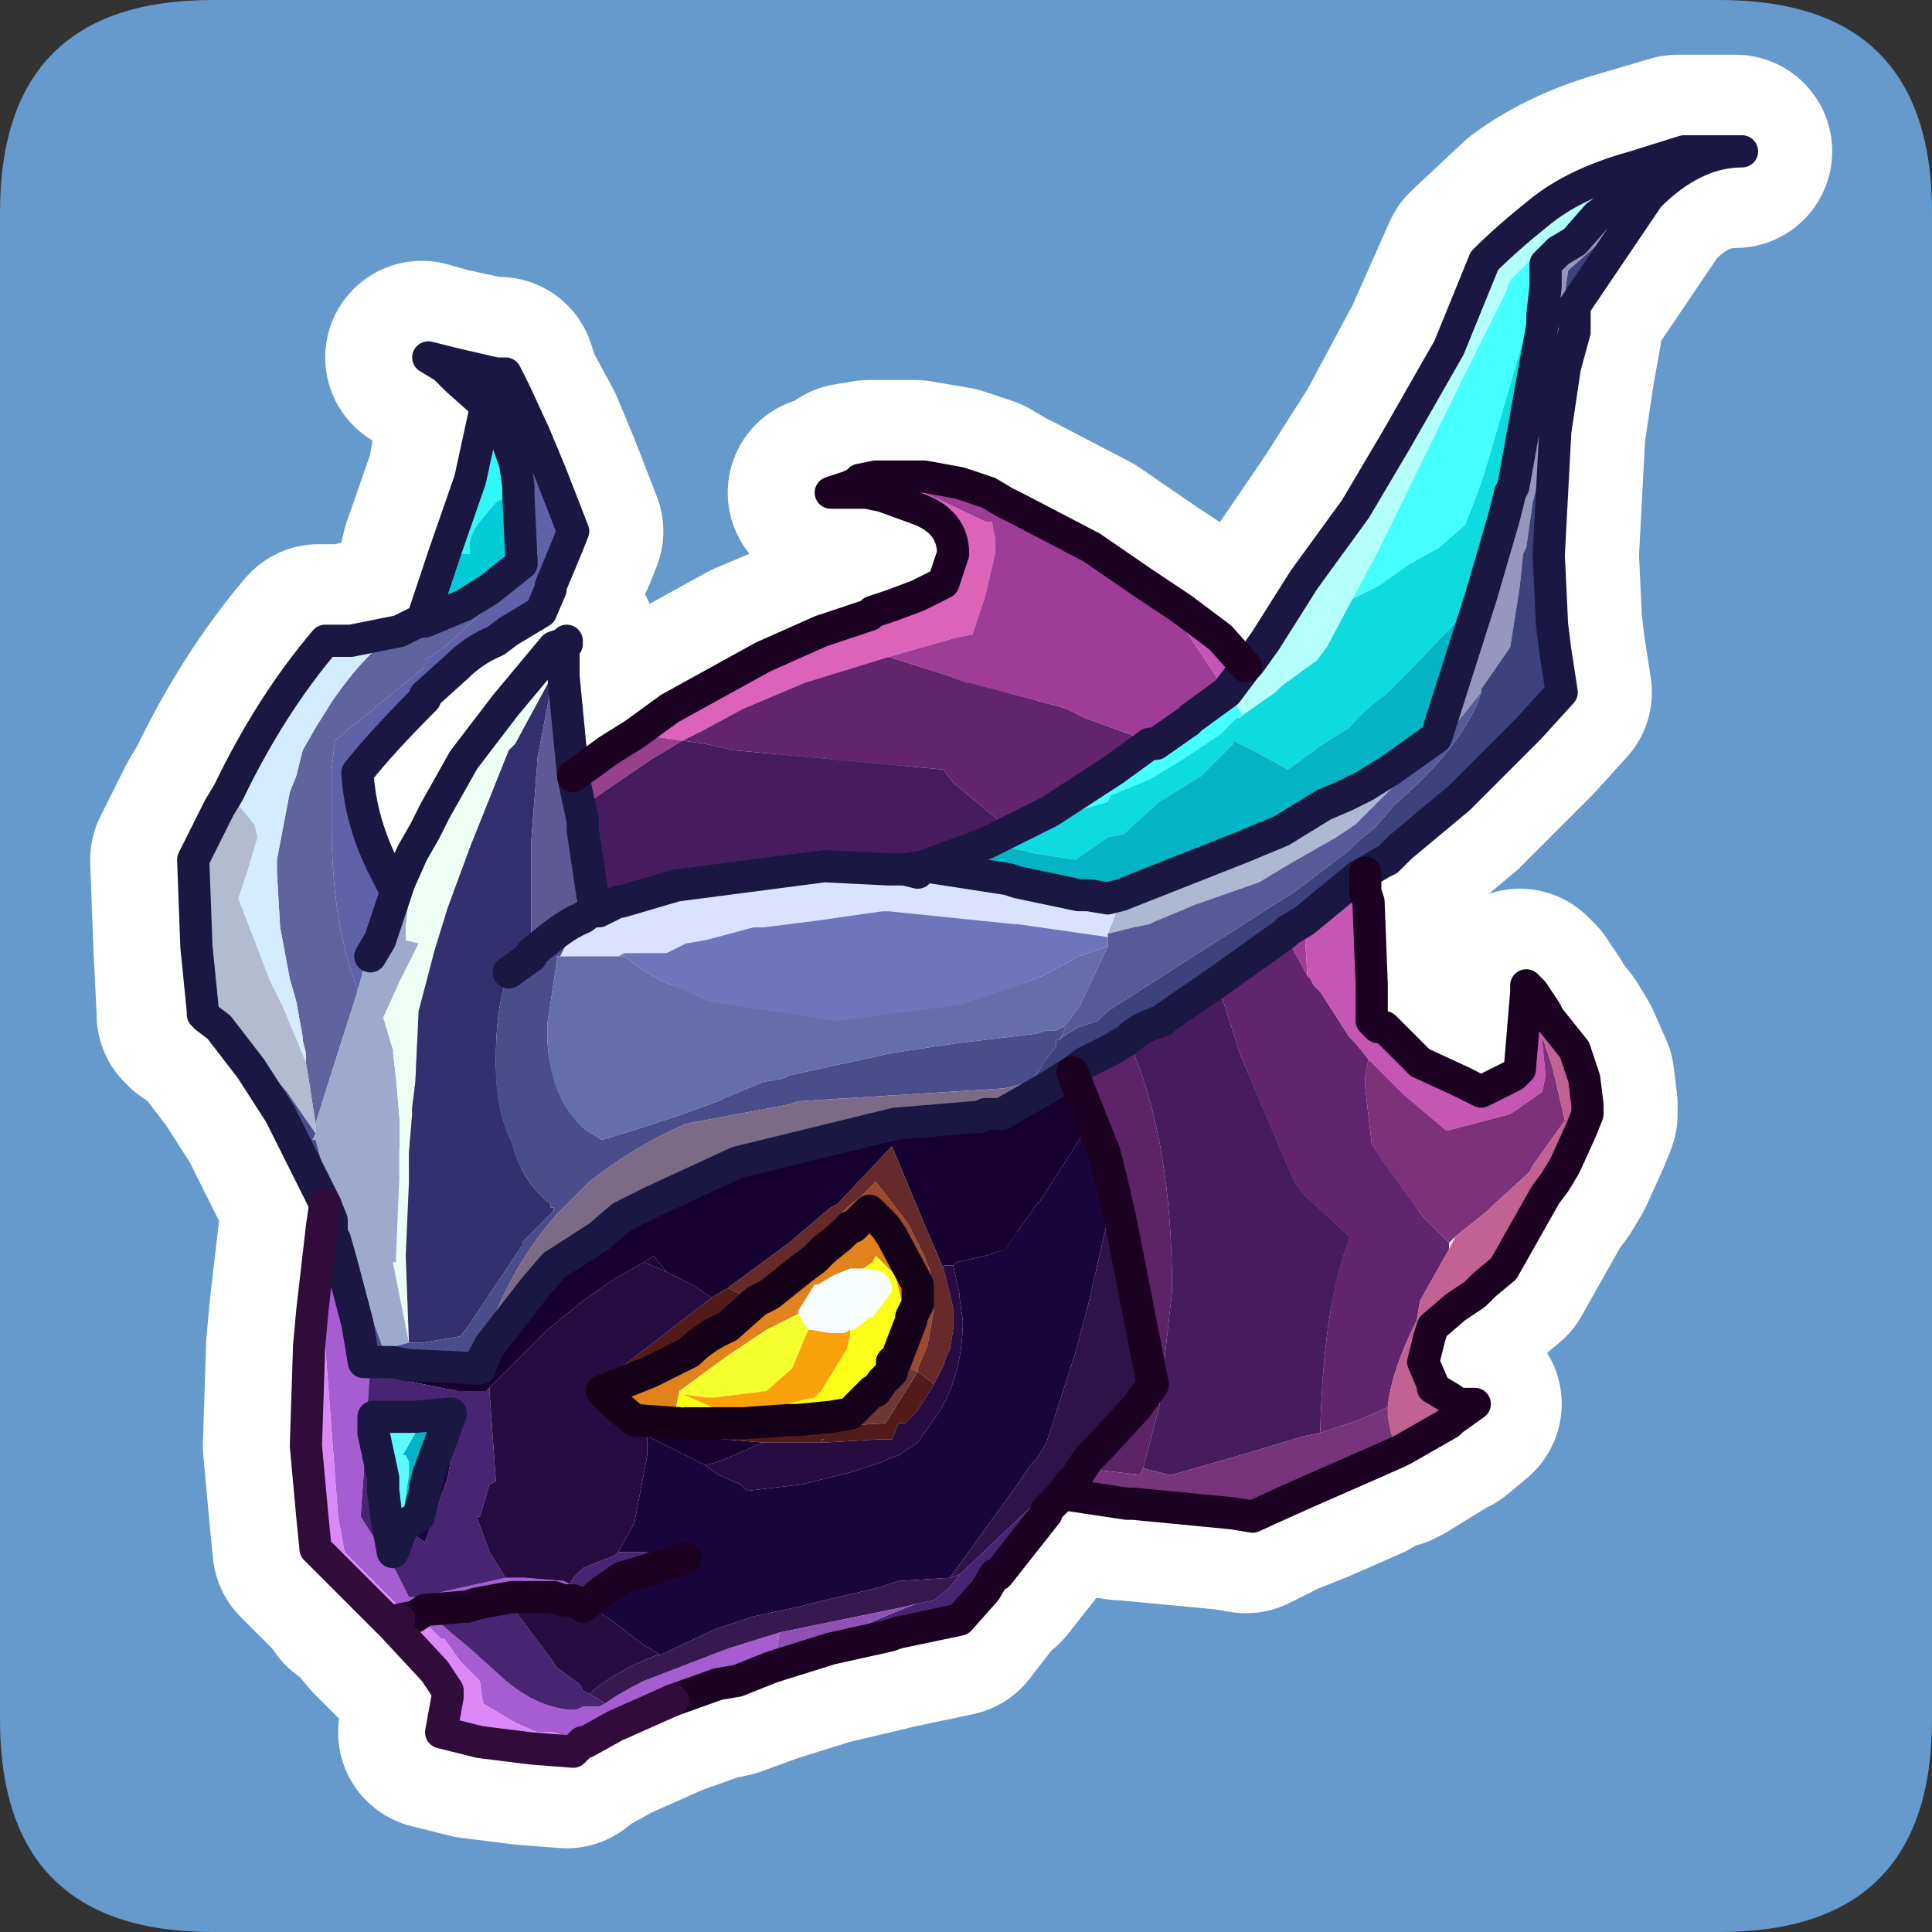 <?xml version="1.0" encoding="UTF-8" standalone="no"?>
<svg xmlns:ffdec="https://www.free-decompiler.com/flash" xmlns:xlink="http://www.w3.org/1999/xlink" ffdec:objectType="frame" height="30.0px" width="30.0px" xmlns="http://www.w3.org/2000/svg">
  <rect width="100%" height="100%" fill="#333333" stroke="none"/>
  <g transform="matrix(1.0, 0.0, 0.0, 1.0, 0.0, 0.0)">
    <use ffdec:characterId="1" height="30.0" transform="matrix(1.0, 0.0, 0.0, 1.0, 0.0, 0.0)" width="30.0" xlink:href="#shape0"/>
  </g>
  <defs>
    <g id="shape0" transform="matrix(1.0, 0.0, 0.0, 1.0, 0.0, 0.0)">
      <path d="M0.0 0.0 L30.0 0.0 30.0 30.0 0.0 30.0 0.0 0.0" fill="#33cc66" fill-opacity="0.0" fill-rule="evenodd" stroke="none"/>
      <path d="M26.7 0.0 Q30.0 0.0 30.0 3.3 L30.0 26.7 Q30.0 30.0 26.7 30.0 L3.3 30.0 Q0.0 30.0 0.0 26.7 L0.0 3.3 Q0.0 0.0 3.3 0.0 L26.7 0.0" fill="#6699cc" fill-rule="evenodd" stroke="none"/>
      <path d="M7.85 6.1 L8.2 6.75 8.45 7.35 8.8 8.25 8.7 8.5 8.4 9.1 8.4 9.15 8.3 9.5 7.8 9.8 7.6 9.95 7.0 10.35 6.5 10.8 6.5 10.85 5.4 12.0 Q5.45 12.8 5.9 13.55 L6.05 13.85 6.1 13.7 6.3 13.25 6.5 12.9 6.65 12.6 7.1 11.8 7.75 10.95 8.5 10.05 8.65 10.0 8.7 9.95 8.7 10.0 8.65 10.05 8.65 10.15 8.65 10.5 8.8 12.05 9.3 11.65 9.75 11.4 10.25 11.0 11.7 10.2 12.65 9.8 13.4 9.55 13.45 9.5 13.7 9.4 14.1 9.25 14.55 9.05 14.65 8.6 Q14.65 8.1 14.1 7.9 L13.6 7.7 13.35 7.65 13.0 7.65 12.8 7.65 13.1 7.55 13.15 7.5 13.2 7.45 13.5 7.4 14.2 7.4 14.8 7.5 15.25 7.65 15.5 7.8 15.7 7.9 16.85 8.5 17.65 9.05 18.25 9.45 18.85 9.9 19.25 10.35 19.3 10.3 19.5 9.95 20.15 9.0 20.9 7.9 21.6 6.8 22.35 5.4 22.95 4.05 23.75 3.3 Q24.35 2.85 25.2 2.6 L26.05 2.35 26.15 2.35 26.65 2.35 26.95 2.35 Q26.15 2.35 25.5 3.05 L24.35 4.75 24.35 4.8 24.3 5.15 24.2 5.7 24.05 6.7 23.95 8.6 23.95 8.65 24.0 9.7 24.05 10.1 24.15 10.75 23.65 11.3 22.55 12.4 21.65 13.15 21.4 13.35 21.3 13.4 21.1 13.55 21.1 13.85 21.15 14.0 21.2 15.3 21.2 15.85 21.3 15.95 21.35 15.95 21.95 16.5 22.6 16.8 22.85 16.95 Q23.2 16.95 23.35 16.7 L23.5 16.6 23.6 15.4 23.6 15.3 23.7 15.4 23.9 15.7 23.95 15.8 24.15 16.05 24.3 16.3 24.5 16.75 24.55 17.15 24.55 17.3 24.45 17.55 24.2 18.1 24.05 18.35 23.9 18.55 23.25 19.7 22.95 19.95 22.75 20.1 22.5 20.3 22.15 20.6 22.1 20.75 22.0 21.15 22.15 21.5 22.15 21.55 22.4 21.7 22.55 21.8 22.75 21.8 22.45 22.05 22.35 22.1 21.7 22.5 21.6 22.55 Q21.35 22.6 21.15 22.75 L20.35 23.1 19.85 23.3 19.35 23.55 19.05 23.5 17.45 23.35 17.4 23.35 16.4 23.2 16.15 23.45 16.15 23.5 15.4 24.45 15.35 24.45 15.15 24.7 14.8 25.15 13.85 25.35 13.65 25.4 12.8 25.6 12.0 25.85 11.85 25.9 11.3 26.1 11.05 26.15 10.35 26.4 9.45 26.8 9.0 27.05 8.95 27.05 8.8 27.2 8.15 27.15 7.35 27.05 6.75 26.9 6.85 26.35 6.85 26.25 6.65 25.95 5.95 25.25 5.7 24.95 5.5 24.8 5.4 24.65 4.8 24.05 4.75 23.55 4.65 22.45 4.7 20.9 4.75 20.35 4.9 19.05 4.95 18.7 4.65 18.1 4.25 17.3 3.8 16.6 3.3 15.95 3.05 15.8 3.0 15.75 3.0 15.7 2.95 14.7 2.9 13.35 3.0 13.15 3.3 12.55 3.45 12.3 Q4.1 10.95 4.95 9.95 L5.35 9.95 6.1 9.8 6.3 9.7 6.35 9.65 6.45 9.65 6.55 9.65 6.8 8.6 7.2 7.45 7.4 6.3 6.95 5.9 6.8 5.7 6.55 5.55 6.9 5.65 7.6 5.8 7.75 5.8 7.85 6.1 M6.55 9.65 Q6.75 9.55 7.1 9.4 L7.45 9.15 8.0 8.75 7.95 7.7 7.95 7.55 7.85 7.2 7.55 6.2 6.9 5.65 M8.8 12.05 L8.9 12.75 8.9 12.9 9.1 13.9 9.15 14.1 9.2 14.15 9.5 14.0 9.55 14.0 10.4 13.75 12.65 13.45 13.65 13.5 13.95 13.5 14.2 13.45 15.15 13.1 15.5 12.95 15.55 12.9 16.2 12.6 Q16.65 12.3 17.2 11.95 L17.75 11.55 17.85 11.55 18.35 11.2 18.9 10.75 19.25 10.35 M14.2 13.45 L15.55 13.65 15.65 13.7 16.65 13.9 16.8 13.9 17.05 13.95 17.3 13.9 19.2 13.15 19.8 12.9 20.4 12.5 20.8 12.35 21.1 12.2 21.5 11.95 22.2 11.45 22.9 9.25 23.25 8.05 23.3 7.65 23.35 7.55 23.8 5.05 23.85 4.9 23.9 4.45 23.9 4.25 23.9 4.2 23.9 4.1 24.1 3.9 24.3 3.75 24.7 3.35 25.45 2.8 25.6 2.7 25.95 2.45 26.15 2.35 M5.65 14.85 L5.8 14.6 6.05 13.85 M16.4 23.2 L16.5 23.05 16.55 22.95 16.7 22.8 16.8 22.65 16.95 22.5 17.5 21.85 17.8 21.5 17.3 18.95 17.2 18.5 17.0 17.9 16.85 17.4 16.5 16.65 16.15 16.9 15.45 17.3 15.35 17.3 15.2 17.3 15.05 17.35 15.0 17.35 13.8 17.45 11.35 18.05 Q10.7 18.25 10.05 18.65 L9.55 18.9 9.2 19.2 8.5 19.65 8.2 20.0 7.45 20.9 7.35 21.1 7.35 21.25 6.3 21.2 6.25 21.2 5.85 21.15 5.7 21.15 5.65 21.15 5.5 21.15 5.4 20.55 5.2 19.6 5.1 19.25 5.05 19.2 5.0 18.95 4.95 18.7 M5.75 22.0 L5.85 22.0 6.35 22.0 6.85 21.95 6.55 22.9 6.5 23.1 6.45 23.15 6.35 23.55 6.15 23.7 5.95 24.1 5.9 23.55 5.85 23.15 5.85 22.95 5.7 22.25 5.7 22.0 5.75 22.0 M10.55 24.2 L9.55 24.5 9.2 24.75 9.15 24.8 8.95 24.95 8.8 24.85 8.65 24.85 8.5 24.8 7.8 24.8 7.3 24.9 6.5 25.0 6.35 25.1 6.1 25.15 5.95 25.25 M21.1 13.55 L21.0 13.6 20.15 14.3 19.85 14.45 19.85 14.5 18.8 15.25 17.95 15.8 17.95 15.85 Q17.6 15.95 17.4 16.15 L17.15 16.3 16.75 16.5 16.5 16.65 M14.2 13.45 L14.1 13.55 13.95 13.5 M13.75 19.2 L14.1 19.95 14.1 20.2 14.1 20.25 14.05 20.45 14.05 20.5 13.8 21.15 13.7 21.15 13.7 21.2 13.7 21.3 13.6 21.45 13.5 21.6 13.45 21.6 13.1 21.95 12.8 22.0 12.75 22.0 12.25 22.05 12.15 22.05 11.45 22.1 11.2 22.1 9.75 22.05 9.25 21.6 10.0 21.3 10.6 21.0 11.2 20.6 11.65 20.2 11.7 20.15 11.85 20.1 12.35 19.7 12.55 19.55 12.6 19.5 12.65 19.4 12.95 19.2 13.1 19.05 13.4 18.8 13.6 19.05 13.75 19.2 M7.8 15.1 L8.15 14.85 8.15 14.8 8.35 14.6 8.9 14.25 9.15 14.1" fill="none" stroke="#ffffff" stroke-linecap="round" stroke-linejoin="round" stroke-width="3.0"/>
      <path d="M7.55 6.3 L7.65 6.2 8.0 7.2 8.05 7.55 8.0 7.65 7.7 7.8 7.45 8.1 Q7.25 8.35 7.3 8.6 L6.9 8.6 7.3 7.45 7.55 6.3" fill="#30f8f6" fill-rule="evenodd" stroke="none"/>
      <path d="M7.65 6.2 L7.05 5.65 7.7 5.8 7.85 5.8 8.0 6.1 8.3 6.75 8.55 7.35 8.9 8.25 8.8 8.5 8.55 9.1 8.55 9.15 8.4 9.5 7.9 9.8 7.7 9.95 Q7.35 10.1 7.1 10.35 L6.6 10.8 6.6 10.85 Q5.9 11.55 5.55 12.0 5.6 12.8 6.0 13.55 L6.15 13.85 5.9 14.6 5.75 14.85 5.7 14.85 5.55 15.4 5.55 15.35 Q5.15 14.35 5.15 12.8 L5.15 11.95 5.2 11.5 6.6 10.35 6.6 10.25 6.9 10.05 7.45 9.55 7.6 9.4 8.2 8.8 8.35 8.6 8.3 8.35 8.05 7.7 8.05 7.55 8.0 7.2 7.65 6.2" fill="#6161a7" fill-rule="evenodd" stroke="none"/>
      <path d="M6.9 8.6 L7.3 8.6 Q7.25 8.35 7.45 8.1 L7.7 7.8 8.0 7.65 8.05 7.55 8.05 7.7 8.1 8.75 7.6 9.15 7.2 9.4 6.6 9.65 6.5 9.65 6.6 9.55 6.6 9.5 6.9 8.6" fill="#01cbd7" fill-rule="evenodd" stroke="none"/>
      <path d="M6.2 9.8 L6.4 9.7 6.5 9.65 6.6 9.65 7.2 9.4 7.6 9.15 8.1 8.75 8.05 7.7 8.3 8.35 8.35 8.6 8.2 8.8 7.6 9.4 7.45 9.55 6.9 10.05 6.6 10.25 6.6 10.35 5.2 11.5 5.15 11.95 5.15 12.8 Q5.15 14.35 5.55 15.35 L5.55 15.4 5.15 16.65 4.9 17.45 4.8 16.8 4.75 16.5 4.75 16.35 4.7 16.15 4.7 16.1 4.6 15.55 4.5 15.2 4.35 14.4 4.3 13.55 4.3 13.35 4.5 12.3 4.6 12.05 4.7 11.65 4.9 11.3 5.15 10.9 Q5.7 10.1 6.2 9.8" fill="#5d649e" fill-rule="evenodd" stroke="none"/>
      <path d="M6.6 12.9 L6.75 12.6 7.2 11.8 7.85 10.95 8.6 10.05 8.75 10.0 8.8 10.0 8.75 10.05 8.75 10.15 8.65 10.3 8.65 10.35 8.0 11.55 7.9 11.65 7.3 13.15 6.95 14.1 6.75 14.75 6.5 15.7 6.45 16.8 6.4 17.2 6.4 17.3 6.35 17.9 6.35 18.35 6.3 19.5 6.35 20.85 6.1 19.6 6.15 19.6 6.15 19.5 6.2 18.3 6.2 17.85 6.2 17.7 6.2 17.4 6.15 16.8 6.1 16.35 6.1 16.3 5.95 15.8 6.2 15.25 6.5 14.65 6.3 14.6 6.3 14.4 6.35 13.9 6.5 13.3 6.6 12.9" fill="#edfff5" fill-rule="evenodd" stroke="none"/>
      <path d="M8.65 10.35 L8.6 10.45 8.35 11.75 8.25 13.05 8.25 13.95 8.25 14.25 8.25 14.6 8.1 14.7 8.05 14.8 7.9 15.1 7.85 15.25 Q7.7 15.7 7.7 16.45 L7.7 16.55 Q7.7 17.25 7.95 17.75 8.1 18.35 8.55 18.7 L8.55 18.75 8.6 18.75 8.6 18.8 8.1 19.3 8.1 19.35 7.3 20.55 7.15 20.75 6.55 20.85 6.35 20.85 6.3 19.5 6.35 18.35 6.35 17.9 6.4 17.3 6.4 17.2 6.45 16.8 6.5 15.7 6.75 14.75 6.95 14.1 7.3 13.15 7.9 11.65 8.0 11.55 8.65 10.35" fill="#342f6f" fill-rule="evenodd" stroke="none"/>
      <path d="M8.75 10.5 L8.9 12.05 9.05 12.75 9.05 12.9 9.2 13.9 9.1 14.0 9.05 14.25 Q8.8 14.35 8.5 14.6 L8.25 14.8 8.25 14.6 8.25 14.25 8.25 13.95 8.25 13.05 8.35 11.75 8.6 10.45 8.75 10.5" fill="#5e5894" fill-rule="evenodd" stroke="none"/>
      <path d="M8.9 12.05 L9.45 11.65 9.85 11.4 10.25 11.45 10.6 11.5 10.1 11.8 9.15 12.45 9.05 12.75 8.9 12.05" fill="#97418c" fill-rule="evenodd" stroke="none"/>
      <path d="M9.05 12.75 L9.15 12.45 10.1 11.8 10.6 11.5 10.95 11.55 11.4 11.65 14.65 11.95 14.8 12.15 15.7 12.9 15.6 12.95 15.3 13.1 14.35 13.45 14.05 13.5 14.35 13.45 14.25 13.55 14.05 13.5 13.8 13.5 12.8 13.45 10.5 13.75 9.65 14.0 9.6 14.0 9.3 14.15 9.25 14.1 9.2 13.9 9.25 14.1 9.05 14.25 9.1 14.0 9.2 13.9 9.05 12.9 9.05 12.75 M18.05 15.85 L18.1 15.8 18.9 15.25 19.25 16.35 19.65 17.3 20.1 18.35 20.25 18.55 20.95 19.2 20.95 19.25 Q20.55 20.25 20.5 22.25 L20.25 22.3 19.25 22.6 18.2 22.9 18.15 22.9 17.75 22.8 18.0 21.85 18.2 20.05 Q18.2 17.8 17.6 16.35 L17.5 16.25 17.5 16.15 Q17.7 15.95 18.05 15.85" fill="#461c5e" fill-rule="evenodd" stroke="none"/>
      <path d="M9.85 11.4 L10.4 11.0 11.85 10.2 12.75 9.8 13.5 9.55 13.55 9.5 13.85 9.4 14.25 9.25 14.65 9.05 14.8 8.6 Q14.8 8.1 14.25 7.9 L13.7 7.7 13.7 7.5 14.25 7.6 15.3 8.1 15.4 8.1 15.45 8.35 15.45 8.6 15.3 9.25 15.1 9.85 14.85 9.9 13.8 10.2 12.5 10.6 11.55 11.0 10.9 11.35 10.6 11.5 10.25 11.45 9.85 11.4" fill="#dd63b8" fill-rule="evenodd" stroke="none"/>
      <path d="M15.7 12.9 L14.8 12.15 14.65 11.95 11.4 11.65 10.95 11.55 10.6 11.5 10.9 11.35 11.55 11.0 12.5 10.6 13.8 10.2 14.75 10.5 15.0 10.6 15.05 10.6 16.55 11.0 16.85 11.15 17.95 11.55 17.85 11.55 17.3 11.95 16.3 12.6 15.7 12.9 M18.9 15.25 L19.95 14.5 20.3 15.15 20.35 15.2 20.4 15.3 20.5 15.4 20.95 16.1 21.05 16.2 21.25 16.45 21.2 16.7 21.2 16.9 21.3 17.75 21.45 18.0 22.1 18.9 22.5 19.3 22.5 19.4 22.05 20.2 22.0 20.5 Q21.6 21.3 21.55 21.85 L21.1 22.05 20.5 22.25 Q20.55 20.25 20.95 19.25 L20.95 19.2 20.25 18.55 20.1 18.35 19.65 17.3 19.25 16.35 18.9 15.25" fill="#62246d" fill-rule="evenodd" stroke="none"/>
      <path d="M13.7 7.7 L13.45 7.65 13.1 7.65 12.9 7.65 13.2 7.55 13.3 7.5 13.35 7.45 13.6 7.4 14.35 7.4 14.9 7.5 15.35 7.65 15.6 7.8 15.8 7.9 16.95 8.5 17.75 9.05 18.25 9.55 19.05 10.75 18.5 11.15 18.45 11.2 17.95 11.55 16.85 11.15 16.55 11.0 15.05 10.6 15.0 10.6 14.75 10.5 13.8 10.2 14.85 9.9 15.1 9.85 15.3 9.25 15.45 8.6 15.45 8.35 15.4 8.1 15.3 8.1 14.25 7.6 13.7 7.5 13.7 7.7 M19.95 14.5 L20.0 14.45 20.25 14.3 20.3 15.15 19.95 14.5" fill="#9e3c98" fill-rule="evenodd" stroke="none"/>
      <path d="M15.3 13.1 L15.6 12.95 15.7 12.9 16.3 12.6 16.35 12.7 17.2 12.45 17.25 12.35 17.85 12.1 18.1 11.95 18.35 11.8 18.95 11.4 19.2 11.15 19.25 11.15 19.3 11.1 19.8 10.75 19.9 10.65 20.45 10.25 20.6 10.05 21.0 9.3 21.4 9.1 21.9 8.75 22.35 8.5 22.75 8.15 23.0 7.5 23.15 7.0 23.95 4.25 24.0 4.25 24.0 4.45 23.95 4.9 23.95 5.05 23.5 7.55 23.45 7.65 23.35 8.05 23.0 9.25 21.95 10.35 21.5 10.8 Q21.2 11.0 20.95 11.3 L20.55 11.55 20.0 11.95 19.45 11.65 19.15 11.5 19.15 11.55 18.65 12.05 18.0 12.45 17.45 12.95 17.2 13.0 16.7 13.35 16.05 13.25 15.85 13.2 15.6 13.15 15.3 13.1" fill="#0edbdd" fill-rule="evenodd" stroke="none"/>
      <path d="M14.35 13.45 L15.3 13.1 15.6 13.15 15.85 13.2 16.05 13.25 16.7 13.35 17.2 13.0 17.45 12.95 18.0 12.45 18.65 12.05 19.15 11.55 19.15 11.5 19.45 11.65 20.0 11.95 20.55 11.55 20.95 11.3 Q21.2 11.0 21.5 10.8 L21.95 10.35 23.0 9.25 22.3 11.45 21.6 11.95 21.2 12.2 20.9 12.35 20.55 12.5 19.9 12.9 19.3 13.15 17.4 13.9 17.2 13.95 16.9 13.9 16.75 13.9 15.8 13.7 15.65 13.65 14.35 13.45 M6.25 23.7 L6.25 23.55 6.35 22.9 6.35 22.75 6.35 22.7 6.3 22.6 6.25 22.6 6.45 22.25 6.1 22.2 5.95 22.2 5.95 22.25 5.8 22.25 5.8 22.0 5.85 22.0 5.95 22.0 6.45 22.0 7.0 21.95 6.65 22.9 6.6 23.1 6.6 23.15 6.5 23.55 6.25 23.7" fill="#02b4c4" fill-rule="evenodd" stroke="none"/>
      <path d="M24.0 4.25 L23.95 4.25 23.15 7.0 23.0 7.5 22.75 8.15 22.35 8.5 21.9 8.75 21.4 9.1 21.0 9.3 21.4 8.55 22.7 5.9 23.35 4.6 23.45 4.35 23.55 4.25 23.75 4.05 23.9 3.95 23.9 3.9 Q24.15 3.65 24.45 3.55 L24.8 3.35 24.45 3.75 24.2 3.9 24.0 4.1 24.0 4.2 24.0 4.25 M19.3 11.1 L19.25 11.15 19.2 11.15 18.95 11.4 18.35 11.8 18.1 11.95 17.85 12.1 17.25 12.35 17.2 12.45 16.35 12.7 16.3 12.6 17.3 11.95 17.85 11.55 17.95 11.55 18.45 11.2 18.5 11.15 19.05 10.75 19.3 11.1" fill="#44ffff" fill-rule="evenodd" stroke="none"/>
      <path d="M19.35 10.35 L19.4 10.3 19.65 9.95 20.25 9.0 21.05 7.9 21.7 6.8 22.5 5.4 23.05 4.05 Q23.4 3.7 23.9 3.3 24.45 2.85 25.35 2.6 L26.15 2.35 26.3 2.35 26.05 2.45 25.7 2.7 25.55 2.8 24.8 3.35 24.45 3.55 Q24.15 3.65 23.9 3.9 L23.9 3.95 23.75 4.05 23.55 4.25 23.45 4.35 23.35 4.6 22.7 5.9 21.4 8.55 21.0 9.3 20.6 10.05 20.45 10.25 19.9 10.65 19.8 10.75 19.3 11.1 19.05 10.75 19.35 10.35" fill="#b3fffb" fill-rule="evenodd" stroke="none"/>
      <path d="M23.0 9.25 L23.35 8.05 23.45 7.65 23.5 7.55 23.95 5.05 23.95 4.9 24.0 4.45 24.0 4.25 24.0 4.2 24.0 4.1 24.2 3.9 24.45 3.75 24.8 3.35 25.55 2.8 25.7 2.7 26.05 2.45 25.55 2.95 25.55 3.0 25.25 3.3 25.2 3.35 24.8 3.8 24.35 4.2 24.3 4.55 24.3 4.75 24.2 5.0 24.2 5.1 24.1 5.7 24.05 6.05 24.0 6.6 23.95 6.65 23.95 6.8 23.95 6.85 23.85 7.6 23.8 7.8 23.7 8.5 23.65 8.6 23.6 9.1 23.45 10.05 23.0 10.7 23.0 10.75 22.4 11.5 22.3 11.45 23.0 9.25" fill="#9696bf" fill-rule="evenodd" stroke="none"/>
      <path d="M25.6 3.05 L24.45 4.75 24.2 5.1 24.2 5.0 24.3 4.75 24.3 4.55 24.35 4.2 24.8 3.8 25.2 3.35 25.25 3.3 25.55 3.0 25.6 3.05 M24.3 5.7 L24.15 6.7 24.05 8.6 24.05 8.65 24.1 9.7 24.15 10.1 24.25 10.75 23.75 11.3 22.65 12.4 21.75 13.15 21.55 13.35 21.45 13.4 21.2 13.55 21.1 13.6 20.25 14.3 20.0 14.45 19.95 14.5 18.9 15.25 18.1 15.8 18.05 15.85 18.0 15.7 Q17.75 15.75 17.45 15.95 L17.4 15.95 16.65 16.35 16.55 16.45 16.15 16.7 16.0 16.8 16.15 16.6 16.2 16.5 16.4 16.25 16.4 16.15 16.45 16.15 16.5 16.1 16.75 15.95 17.05 15.85 17.2 15.7 18.45 14.9 19.7 14.1 20.1 13.85 20.95 13.2 21.1 13.05 21.35 12.85 21.65 12.5 Q22.75 11.55 23.0 10.75 L23.0 10.7 23.45 10.05 23.6 9.1 23.65 8.6 23.7 8.5 23.8 7.8 23.85 7.6 23.95 6.85 23.95 6.8 23.95 6.65 24.0 6.6 24.05 6.05 24.1 5.7 24.3 5.7" fill="#3d427c" fill-rule="evenodd" stroke="none"/>
      <path d="M17.75 9.05 L18.35 9.45 18.95 9.9 19.35 10.35 19.05 10.75 18.25 9.55 17.75 9.05 M21.2 13.55 L21.2 13.85 21.25 14.0 21.3 15.3 21.3 15.85 21.4 15.95 21.5 15.95 22.05 16.5 22.7 16.8 23.0 16.95 23.5 16.7 23.6 16.6 23.7 15.4 23.7 15.3 23.8 15.4 23.9 15.75 23.95 15.95 23.95 16.0 23.95 16.1 23.95 16.2 24.0 16.7 23.95 16.95 23.6 17.2 23.45 17.3 22.5 17.55 22.45 17.55 21.8 17.0 21.25 16.45 21.05 16.2 20.95 16.1 20.5 15.4 20.4 15.3 20.35 15.2 20.3 15.15 20.25 14.3 21.1 13.6 21.2 13.55" fill="#c656b4" fill-rule="evenodd" stroke="none"/>
      <path d="M17.4 13.9 L19.3 13.15 19.9 12.9 20.55 12.5 20.9 12.35 21.2 12.2 21.6 11.95 22.3 11.45 22.4 11.5 21.6 12.25 21.3 12.55 21.05 12.8 20.75 13.0 20.05 13.4 19.55 13.7 18.55 14.05 Q18.2 14.2 17.95 14.3 L17.85 14.35 17.6 14.4 17.2 14.5 17.3 14.25 17.4 13.9" fill="#abb9d3" fill-rule="evenodd" stroke="none"/>
      <path d="M22.4 11.5 L23.0 10.75 Q22.75 11.55 21.65 12.5 L21.35 12.85 21.1 13.05 20.95 13.2 20.1 13.85 19.7 14.1 18.45 14.9 17.2 15.7 17.05 15.85 16.75 15.95 16.5 16.1 16.45 16.15 16.55 15.95 16.5 15.95 16.6 15.85 16.7 15.7 16.75 15.65 17.2 14.7 17.2 14.55 17.2 14.5 17.6 14.4 17.85 14.35 17.95 14.3 Q18.2 14.2 18.55 14.05 L19.55 13.7 20.05 13.4 20.75 13.0 21.05 12.8 21.3 12.55 21.6 12.25 22.4 11.5" fill="#565a99" fill-rule="evenodd" stroke="none"/>
      <path d="M3.55 12.3 Q4.2 10.95 5.05 9.95 L5.45 9.95 6.2 9.8 Q5.7 10.1 5.15 10.9 L4.9 11.3 4.7 11.65 4.6 12.05 4.5 12.3 4.3 13.35 4.3 13.55 4.35 14.4 4.5 15.2 4.6 15.55 4.7 16.1 4.7 16.15 4.75 16.35 4.75 16.5 4.4 15.65 4.2 15.25 3.7 13.95 3.85 13.5 4.0 13.0 3.95 12.8 3.7 12.5 3.55 12.3" fill="#d3ecff" fill-rule="evenodd" stroke="none"/>
      <path d="M3.4 15.95 L3.2 15.8 3.15 15.75 3.15 15.7 3.05 14.7 3.0 13.35 3.1 13.15 3.4 12.55 3.55 12.3 3.7 12.5 3.95 12.8 4.0 13.0 3.85 13.5 3.7 13.95 4.2 15.25 4.4 15.65 4.75 16.5 4.8 16.8 4.9 17.45 4.9 17.6 4.45 16.95 3.8 16.2 3.45 15.85 3.4 15.95" fill="#b3bbd0" fill-rule="evenodd" stroke="none"/>
      <path d="M6.15 13.85 L6.2 13.7 6.4 13.25 6.6 12.9 6.5 13.3 6.35 13.9 6.3 14.4 6.3 14.6 6.5 14.65 6.2 15.25 5.95 15.8 6.1 16.3 6.1 16.35 6.15 16.8 6.2 17.4 6.2 17.7 6.2 17.85 6.2 18.3 6.15 19.5 6.15 19.6 6.1 19.6 6.35 20.85 5.95 20.95 5.45 19.55 5.35 19.2 5.15 18.65 5.1 18.35 5.05 18.25 4.9 17.7 4.85 17.7 4.9 17.6 4.9 17.45 5.15 16.65 5.55 15.4 5.7 14.85 5.75 14.85 5.9 14.6 6.15 13.85" fill="#9cabcc" fill-rule="evenodd" stroke="none"/>
      <path d="M5.05 18.7 L4.75 18.1 4.35 17.3 3.9 16.6 3.4 15.95 3.45 15.85 3.8 16.2 4.45 16.95 4.9 17.6 4.85 17.7 4.9 17.7 5.05 18.25 5.1 18.35 5.15 18.65 5.35 19.2 5.3 19.2 5.15 19.2 5.15 18.95 5.05 18.7 M6.35 20.85 L6.55 20.85 7.15 20.75 7.3 20.55 8.1 19.35 8.1 19.3 8.6 18.8 8.6 18.75 8.55 18.75 8.55 18.7 Q8.1 18.35 7.95 17.75 7.7 17.25 7.7 16.55 L7.7 16.45 Q7.7 15.7 7.85 15.25 L7.9 15.1 8.05 14.8 8.1 14.7 8.25 14.6 8.25 14.8 8.5 14.6 Q8.8 14.35 9.05 14.25 L8.9 14.4 8.9 14.45 8.7 14.85 8.65 14.85 8.65 14.9 8.5 15.9 8.5 16.15 Q8.55 17.1 9.1 17.55 L9.35 17.7 10.0 17.5 10.6 17.3 11.15 17.1 11.25 17.05 11.85 16.8 12.15 16.75 12.25 16.7 13.85 16.35 14.85 16.2 16.1 16.05 16.25 16.0 16.4 16.0 16.5 15.95 16.55 15.95 16.45 16.15 16.4 16.15 16.4 16.25 16.2 16.5 16.15 16.6 16.0 16.8 15.6 16.9 12.4 17.1 12.25 17.15 10.65 17.45 Q9.85 17.8 9.15 18.35 L8.65 18.85 Q7.95 19.65 7.6 20.65 L7.45 21.05 7.5 21.1 7.45 21.25 6.4 21.2 6.35 21.2 6.1 21.15 6.05 21.15 5.95 21.15 5.8 21.15 5.75 21.15 5.65 21.15 5.55 20.55 5.3 19.6 5.2 19.25 5.3 19.25 5.35 19.2 5.45 19.55 5.95 20.95 6.35 20.85 M7.9 15.1 L8.25 14.85 8.25 14.8 8.25 14.85 7.9 15.1" fill="#4b4d8a" fill-rule="evenodd" stroke="none"/>
      <path d="M12.1 25.85 L11.95 25.9 11.45 26.1 11.15 26.15 10.45 26.4 9.55 26.8 9.1 27.05 9.05 27.05 8.6 26.9 8.35 26.9 8.0 26.75 7.5 26.45 7.45 26.1 7.15 25.8 6.9 25.45 6.85 25.45 6.8 25.4 6.75 25.35 6.7 25.3 6.45 25.1 6.2 24.95 6.1 24.85 5.75 24.5 5.35 24.1 5.25 23.55 5.05 20.9 5.0 20.35 5.05 19.8 5.1 19.0 5.15 18.95 5.15 19.2 5.3 19.2 5.3 19.25 5.2 19.25 5.3 19.6 5.55 20.55 5.65 21.15 5.75 21.15 5.7 21.95 5.65 22.85 5.6 23.55 5.95 24.1 6.15 24.4 6.35 24.8 6.5 24.8 7.85 24.5 8.15 24.5 8.75 24.55 8.85 24.6 8.75 24.65 8.6 24.8 7.95 24.8 7.4 24.9 7.25 24.95 7.2 24.95 6.6 25.0 7.0 25.35 7.3 25.6 7.8 26.05 Q8.3 26.5 8.85 26.55 L8.95 26.55 9.05 26.5 9.2 26.5 9.3 26.5 9.4 26.45 Q9.6 26.3 10.0 26.1 L11.3 25.6 12.1 25.35 12.05 25.8 12.1 25.85 M5.2 19.25 L5.15 19.2 5.2 19.25 M6.6 25.0 L6.45 25.1 6.6 25.0" fill="#a65dd1" fill-rule="evenodd" stroke="none"/>
      <path d="M4.8 20.9 L4.85 20.35 5.0 19.05 5.05 18.7 5.15 18.95 5.1 19.0 5.05 19.8 5.0 20.35 5.05 20.9 4.8 20.9" fill="#ca7de5" fill-rule="evenodd" stroke="none"/>
      <path d="M5.35 19.2 L5.3 19.25 5.3 19.2 5.35 19.2 M5.8 21.15 L5.95 21.15 6.05 21.15 6.1 21.15 6.35 21.2 6.4 21.2 7.45 21.25 7.5 21.1 7.6 20.9 8.3 20.0 8.6 19.65 9.3 19.2 9.65 18.9 10.15 18.65 11.45 18.05 13.9 17.45 15.1 17.35 15.2 17.35 15.3 17.3 15.45 17.3 15.55 17.3 16.25 16.9 16.65 16.65 16.95 17.4 16.6 17.95 16.15 18.65 16.1 18.7 15.6 19.4 15.3 19.5 14.85 19.6 14.8 19.65 14.65 19.65 14.65 19.7 14.35 19.0 13.85 17.8 13.0 18.7 12.9 18.75 12.25 19.3 11.3 20.0 11.05 20.15 10.75 19.95 10.35 19.75 10.15 19.5 10.0 19.6 9.55 19.85 9.05 20.2 8.5 20.65 7.95 21.2 7.85 21.3 7.6 21.55 7.55 21.6 7.1 21.6 6.35 21.45 5.9 21.2 5.8 21.15 M11.4 21.95 L11.55 21.95 11.55 22.1 11.35 22.1 11.4 21.95 M9.85 22.05 L9.85 22.1 10.0 22.1 10.4 22.25 10.65 22.3 11.85 22.4 11.15 22.7 10.95 22.75 10.05 22.3 9.5 22.0 9.35 21.85 9.55 21.8 9.85 22.05" fill="#16002f" fill-rule="evenodd" stroke="none"/>
      <path d="M9.05 27.05 L8.9 27.2 8.25 27.15 7.45 27.05 6.85 26.9 6.95 26.35 6.95 26.25 6.75 25.95 6.1 25.25 5.8 24.95 5.65 24.8 5.5 24.65 4.9 24.05 4.85 23.55 4.75 22.45 4.8 20.9 5.05 20.9 5.25 23.55 5.35 24.1 5.75 24.5 6.1 24.85 6.2 24.95 6.45 25.1 6.2 25.15 6.45 25.1 6.7 25.3 6.75 25.35 6.8 25.4 6.85 25.45 6.9 25.45 7.15 25.8 7.45 26.1 7.5 26.45 8.0 26.75 8.35 26.9 8.6 26.9 9.05 27.05 M6.2 25.15 L6.1 25.25 6.2 25.15" fill="#dc88f9" fill-rule="evenodd" stroke="none"/>
      <path d="M16.5 23.2 L16.25 23.45 16.25 23.5 15.5 24.45 15.45 24.45 15.3 24.7 14.9 25.15 13.95 25.35 13.8 25.4 12.9 25.6 12.1 25.85 12.05 25.8 14.1 24.95 14.25 24.9 14.5 24.85 14.75 24.65 14.9 24.45 15.85 23.55 16.55 22.9 16.75 22.75 16.9 22.65 16.8 22.8 16.7 22.95 16.6 23.05 16.5 23.2 M5.75 21.15 L5.8 21.15 5.9 21.2 6.35 21.45 7.1 21.6 7.55 21.6 7.6 21.55 7.6 21.6 7.7 23.0 7.6 23.05 7.5 23.4 7.45 23.55 7.4 23.55 7.6 24.1 7.85 24.5 6.5 24.8 6.35 24.8 6.15 24.4 5.95 24.1 5.6 23.55 5.65 22.85 5.7 21.95 5.75 21.15 M6.6 25.0 L7.2 24.95 7.25 24.95 7.4 24.9 7.95 24.8 7.95 24.95 8.55 25.75 8.65 25.9 9.0 26.15 9.05 26.25 9.15 26.3 9.4 26.45 9.3 26.5 9.2 26.5 9.05 26.5 8.95 26.55 8.85 26.55 Q8.3 26.5 7.8 26.05 L7.3 25.6 7.0 25.35 6.6 25.0 M8.6 24.8 L8.75 24.65 8.85 24.6 8.9 24.5 9.05 24.35 9.3 24.25 9.55 24.15 9.6 24.1 10.0 24.1 10.65 24.2 9.65 24.5 9.3 24.75 9.25 24.8 9.05 24.95 8.9 24.85 8.75 24.85 8.6 24.8 M5.95 22.0 L5.85 22.0 5.8 22.0 5.8 22.25 5.95 22.95 5.95 23.15 5.95 23.45 5.95 23.5 6.0 23.55 6.1 24.1 6.25 23.7 6.6 23.95 6.95 22.95 7.1 22.1 7.1 21.85 6.5 21.85 5.95 21.95 5.95 22.0" fill="#492472" fill-rule="evenodd" stroke="none"/>
      <path d="M5.8 22.25 L5.95 22.25 5.95 22.2 6.1 22.2 6.45 22.25 6.25 22.6 6.3 22.6 6.35 22.7 6.35 22.75 6.35 22.9 6.25 23.55 6.25 23.7 6.1 24.1 6.0 23.55 5.95 23.15 5.95 22.95 5.8 22.25" fill="#5cfafd" fill-rule="evenodd" stroke="none"/>
      <path d="M10.0 19.6 L10.15 19.5 10.35 19.75 10.0 19.6 M14.8 19.65 L14.85 19.6 15.3 19.5 15.6 19.4 16.1 18.7 16.15 18.65 16.6 17.95 16.95 17.4 17.15 17.9 17.3 18.5 16.9 20.25 16.7 21.0 16.25 22.4 16.1 22.65 16.0 22.75 15.8 23.05 14.75 24.5 13.95 24.55 13.65 24.65 12.8 24.85 12.4 24.95 11.7 25.1 11.1 25.3 10.25 25.7 10.1 25.6 10.0 25.55 9.55 25.2 9.25 25.0 9.05 24.95 9.25 24.8 9.3 24.75 9.65 24.5 10.65 24.2 10.0 24.1 9.6 24.1 9.85 23.65 10.05 22.6 10.05 22.3 10.95 22.75 11.15 22.9 11.5 23.05 11.6 23.15 12.45 23.05 13.25 22.85 13.7 22.7 13.8 22.65 13.95 22.6 14.25 22.4 14.6 21.9 Q14.95 21.3 14.95 20.5 L14.9 20.15 14.9 20.1 14.8 19.65 M6.25 23.7 L6.5 23.55 6.6 23.15 6.6 23.1 6.65 22.9 7.0 21.95 6.45 22.0 5.95 22.0 5.95 21.95 6.5 21.85 7.1 21.85 7.1 22.1 6.95 22.95 6.6 23.95 6.25 23.7 M5.95 23.15 L6.0 23.55 5.95 23.5 5.95 23.45 5.95 23.15" fill="#18053c" fill-rule="evenodd" stroke="none"/>
      <path d="M21.25 16.45 L21.8 17.0 22.45 17.55 22.5 17.55 23.45 17.3 23.6 17.2 23.95 16.95 24.0 16.7 23.95 16.2 23.95 16.1 24.1 16.55 24.15 16.75 24.3 17.4 23.8 18.1 23.75 18.2 23.2 18.7 23.1 18.8 22.6 19.2 22.5 19.3 22.1 18.9 21.45 18.0 21.3 17.75 21.2 16.9 21.2 16.7 21.25 16.45" fill="#7d3179" fill-rule="evenodd" stroke="none"/>
      <path d="M23.8 15.4 L24.0 15.7 24.05 15.8 24.25 16.05 24.45 16.3 24.6 16.75 24.65 17.15 24.65 17.3 24.55 17.55 24.3 18.1 24.15 18.35 24.0 18.55 23.35 19.7 23.05 19.95 22.9 20.1 22.6 20.3 22.25 20.6 22.2 20.75 22.1 21.15 22.25 21.5 22.25 21.55 22.5 21.7 22.65 21.8 22.9 21.8 22.55 22.05 22.5 22.1 21.8 22.5 21.7 22.55 21.6 22.25 21.55 22.0 21.55 21.85 Q21.6 21.3 22.0 20.5 L22.05 20.2 22.5 19.4 22.6 19.2 23.1 18.8 23.2 18.7 23.75 18.2 23.8 18.1 24.3 17.4 24.15 16.75 24.1 16.55 23.95 16.1 23.95 16.0 23.95 15.95 23.9 15.75 23.8 15.4" fill="#c16293" fill-rule="evenodd" stroke="none"/>
      <path d="M16.95 17.4 L16.65 16.65 16.85 16.5 17.25 16.3 17.5 16.15 17.5 16.25 17.6 16.35 Q18.2 17.8 18.2 20.05 L18.0 21.85 17.75 22.8 17.7 22.9 16.8 22.8 16.9 22.65 17.05 22.5 17.65 21.85 17.9 21.5 17.4 18.95 17.3 18.5 17.15 17.9 16.95 17.4" fill="#5c2368" fill-rule="evenodd" stroke="none"/>
      <path d="M16.0 16.8 L16.15 16.7 16.55 16.45 16.65 16.35 17.4 15.95 17.45 15.95 Q17.75 15.75 18.0 15.7 L18.05 15.85 Q17.7 15.95 17.5 16.15 L17.25 16.3 16.85 16.5 16.65 16.65 16.25 16.9 15.55 17.3 15.45 17.3 15.3 17.3 15.2 17.35 15.1 17.35 13.9 17.45 11.45 18.05 10.15 18.65 9.65 18.9 9.3 19.2 8.6 19.65 8.3 20.0 7.6 20.9 7.5 21.1 7.45 21.05 7.6 20.65 Q7.95 19.65 8.65 18.85 L9.15 18.35 Q9.85 17.8 10.65 17.45 L12.25 17.15 12.4 17.1 15.6 16.9 16.0 16.8" fill="#7b6b87" fill-rule="evenodd" stroke="none"/>
      <path d="M21.7 22.55 L21.25 22.75 20.45 23.1 20.0 23.3 19.45 23.55 19.15 23.5 17.6 23.35 17.5 23.35 16.5 23.2 16.6 23.05 16.7 22.95 16.8 22.8 17.7 22.9 17.75 22.8 18.15 22.9 18.2 22.9 19.25 22.6 20.25 22.3 20.5 22.25 21.1 22.05 21.55 21.85 21.55 22.0 21.6 22.25 21.7 22.55" fill="#77347b" fill-rule="evenodd" stroke="none"/>
      <path d="M17.3 18.5 L17.4 18.95 17.9 21.5 17.65 21.85 17.05 22.5 16.9 22.65 16.75 22.75 16.55 22.9 15.85 23.55 14.9 24.45 14.75 24.5 15.8 23.05 16.0 22.75 16.1 22.65 16.25 22.4 16.7 21.0 16.9 20.25 17.3 18.5" fill="#2e1348" fill-rule="evenodd" stroke="none"/>
      <path d="M9.25 14.1 L9.3 14.15 9.6 14.0 9.65 14.0 10.5 13.75 12.8 13.45 13.8 13.5 14.05 13.5 14.25 13.55 14.35 13.45 15.65 13.65 15.8 13.7 16.75 13.9 16.9 13.9 17.2 13.95 17.4 13.9 17.3 14.25 17.2 14.5 17.2 14.55 15.8 14.35 15.75 14.35 13.8 14.15 13.7 14.15 12.65 14.3 11.85 14.4 11.7 14.4 10.95 14.6 10.65 14.65 10.35 14.8 9.7 14.8 9.6 14.85 8.9 14.85 8.75 14.85 8.7 14.85 8.9 14.45 8.9 14.4 9.05 14.25 9.25 14.1" fill="#d9e2ff" fill-rule="evenodd" stroke="none"/>
      <path d="M17.2 14.55 L17.2 14.7 16.75 14.85 16.2 15.15 15.8 15.3 14.9 15.6 13.0 15.85 11.0 15.55 10.7 15.4 Q10.1 15.2 9.7 14.85 L9.6 14.85 9.7 14.8 10.35 14.8 10.65 14.65 10.95 14.6 11.7 14.4 11.85 14.4 12.65 14.3 13.7 14.15 13.8 14.15 15.75 14.35 15.8 14.35 17.2 14.55" fill="#6d76ba" fill-rule="evenodd" stroke="none"/>
      <path d="M9.6 14.85 L9.7 14.85 Q10.1 15.2 10.7 15.4 L11.0 15.55 13.0 15.85 14.9 15.6 15.8 15.3 16.2 15.15 16.75 14.85 17.2 14.7 16.75 15.65 16.7 15.7 16.6 15.85 16.5 15.95 16.4 16.0 16.25 16.0 16.1 16.05 14.85 16.2 13.85 16.35 12.25 16.7 12.15 16.75 11.85 16.8 11.25 17.05 11.15 17.1 10.6 17.3 10.0 17.5 9.35 17.7 9.1 17.55 Q8.55 17.1 8.5 16.15 L8.5 15.9 8.65 14.9 8.65 14.85 8.7 14.85 8.75 14.85 8.9 14.85 9.6 14.85" fill="#656dab" fill-rule="evenodd" stroke="none"/>
      <path d="M11.65 20.15 L12.35 19.55 12.5 19.35 12.9 19.05 13.1 18.8 13.4 18.55 13.6 18.35 14.1 19.0 14.35 19.5 14.45 19.75 14.45 19.95 14.5 20.35 14.4 20.9 14.25 21.25 14.25 21.3 13.9 21.15 14.15 20.5 14.15 20.45 14.25 20.25 14.25 20.2 14.25 19.95 13.85 19.2 13.75 19.05 13.5 18.8 13.25 19.05 13.2 19.05 13.05 19.2 12.8 19.4 12.7 19.5 12.65 19.55 12.45 19.7 11.95 20.1 11.85 20.15 11.65 20.15" fill="#9b4a2e" fill-rule="evenodd" stroke="none"/>
      <path d="M11.3 20.0 L12.25 19.3 12.9 18.75 13.0 18.7 13.85 17.8 14.35 19.0 14.65 19.7 14.8 20.3 14.8 20.65 14.75 20.95 14.7 21.05 14.65 21.2 14.5 21.5 14.45 21.45 14.25 21.3 14.25 21.25 14.4 20.9 14.5 20.35 14.45 19.95 14.45 19.75 14.35 19.5 14.1 19.0 13.6 18.35 13.4 18.55 13.1 18.8 12.9 19.05 12.5 19.35 12.35 19.55 11.65 20.15 11.4 20.05 11.3 20.0 M11.55 22.1 L12.25 22.05 12.25 22.15 11.55 22.1" fill="#662a2a" fill-rule="evenodd" stroke="none"/>
      <path d="M11.85 20.15 L11.95 20.1 12.45 19.7 12.65 19.55 12.7 19.5 12.8 19.4 13.05 19.2 13.2 19.05 13.25 19.05 13.5 18.8 13.75 19.05 13.85 19.2 14.25 19.95 14.25 20.2 14.25 20.25 14.15 20.45 14.15 20.5 14.0 20.5 14.0 20.2 13.9 19.8 13.6 19.5 13.55 19.6 13.4 19.7 13.35 19.7 13.2 19.7 12.95 19.8 12.7 19.95 12.65 19.95 12.4 20.35 12.4 20.4 11.9 20.65 11.3 21.05 10.55 21.6 10.5 21.85 10.5 22.0 10.55 22.1 9.85 22.05 9.55 21.8 9.35 21.6 10.1 21.3 10.7 21.0 Q10.95 20.75 11.3 20.6 L11.75 20.2 11.85 20.15" fill="#e2821c" fill-rule="evenodd" stroke="none"/>
      <path d="M11.05 20.15 L11.3 20.0 11.4 20.05 11.65 20.15 11.85 20.15 11.75 20.2 11.3 20.6 Q10.95 20.75 10.7 21.0 L10.1 21.3 9.35 21.6 9.3 21.5 11.05 20.15 M14.25 21.3 L14.45 21.45 14.5 21.5 14.25 21.9 14.05 22.1 13.95 22.1 13.85 22.35 13.65 22.35 12.8 22.4 12.75 22.4 12.8 22.35 12.75 22.35 12.75 22.4 12.15 22.4 11.85 22.4 10.65 22.3 10.4 22.25 10.0 22.1 9.85 22.1 9.85 22.05 10.55 22.1 10.65 22.1 11.35 22.1 11.55 22.1 12.25 22.15 12.9 22.15 13.75 22.1 14.25 21.3" fill="#521a19" fill-rule="evenodd" stroke="none"/>
      <path d="M7.95 24.8 L8.6 24.8 8.75 24.85 8.9 24.85 9.05 24.95 9.25 25.0 9.55 25.2 10.0 25.55 10.1 25.6 10.25 25.7 10.2 25.7 Q9.55 25.95 9.15 26.3 L9.05 26.25 9.0 26.15 8.65 25.9 8.55 25.75 7.95 24.95 7.95 24.8 M8.85 24.6 L8.75 24.55 8.15 24.5 7.85 24.5 7.6 24.1 7.4 23.55 7.45 23.55 7.5 23.4 7.6 23.05 7.7 23.0 7.6 21.6 7.6 21.55 7.85 21.3 7.95 21.2 8.5 20.65 9.05 20.2 9.55 19.85 10.0 19.6 10.35 19.75 10.75 19.95 11.05 20.15 9.3 21.5 9.35 21.6 9.55 21.8 9.35 21.85 9.5 22.0 10.05 22.3 10.05 22.6 9.85 23.65 9.6 24.1 9.55 24.15 9.3 24.25 9.05 24.35 8.9 24.5 8.85 24.6 M14.65 19.7 L14.65 19.65 14.8 19.65 14.9 20.1 14.9 20.15 14.95 20.5 Q14.95 21.3 14.6 21.9 L14.25 22.4 13.95 22.6 13.8 22.65 13.7 22.7 13.25 22.85 12.45 23.05 11.6 23.15 11.5 23.05 11.15 22.9 10.95 22.75 11.15 22.7 11.85 22.4 12.15 22.4 12.75 22.4 12.75 22.35 12.8 22.35 12.75 22.4 12.8 22.4 13.65 22.35 13.85 22.35 13.95 22.1 14.05 22.1 14.25 21.9 14.5 21.5 14.65 21.2 14.7 21.05 14.75 20.95 14.8 20.65 14.8 20.3 14.65 19.7" fill="#270c41" fill-rule="evenodd" stroke="none"/>
      <path d="M12.55 20.65 L12.3 21.25 11.9 21.6 11.1 21.7 10.95 21.7 10.6 21.65 10.55 21.6 11.3 21.05 11.9 20.65 12.4 20.4 12.55 20.65" fill="#f5ff2e" fill-rule="evenodd" stroke="none"/>
      <path d="M10.6 21.65 L10.95 21.7 11.1 21.7 11.9 21.6 12.3 21.25 12.55 20.65 12.6 20.65 12.9 20.7 13.1 20.7 13.2 20.65 13.2 20.75 13.15 20.95 12.75 21.6 12.65 21.7 11.55 21.95 11.4 21.95 11.05 21.85 10.6 21.65" fill="#faa109" fill-rule="evenodd" stroke="none"/>
      <path d="M14.15 20.5 L13.9 21.15 13.85 21.15 13.85 21.2 13.85 21.3 13.7 21.45 13.6 21.6 13.55 21.6 13.2 21.95 12.9 22.0 12.4 22.05 12.25 22.05 11.55 22.1 11.55 21.95 12.65 21.7 12.75 21.6 13.15 20.95 13.2 20.75 13.2 20.65 13.25 20.65 13.45 20.5 13.5 20.45 13.55 20.45 13.85 20.05 Q13.85 19.7 13.4 19.7 L13.55 19.6 13.6 19.5 13.9 19.8 14.0 20.2 14.0 20.5 14.15 20.5 M10.55 21.6 L10.6 21.65 11.05 21.85 11.4 21.95 11.35 22.1 10.65 22.1 10.55 22.1 10.5 22.0 10.5 21.85 10.55 21.6" fill="#fbff17" fill-rule="evenodd" stroke="none"/>
      <path d="M13.9 21.15 L14.25 21.3 13.75 22.1 12.9 22.15 12.25 22.15 12.25 22.05 12.4 22.05 12.9 22.0 13.2 21.95 13.55 21.6 13.6 21.6 13.7 21.45 13.85 21.3 13.85 21.2 13.85 21.15 13.9 21.15" fill="#6d3831" fill-rule="evenodd" stroke="none"/>
      <path d="M9.4 26.45 L9.15 26.3 Q9.55 25.95 10.2 25.7 L10.25 25.7 11.1 25.3 11.7 25.1 12.4 24.95 12.8 24.85 13.65 24.65 13.95 24.55 14.75 24.5 14.9 24.45 14.75 24.65 14.5 24.85 14.25 24.9 14.05 24.95 12.1 25.35 11.3 25.6 10.0 26.1 Q9.6 26.3 9.4 26.45" fill="#371851" fill-rule="evenodd" stroke="none"/>
      <path d="M12.55 20.65 L12.4 20.4 12.4 20.35 12.65 19.95 12.7 19.95 12.95 19.8 13.2 19.7 13.35 19.7 13.4 19.7 Q13.85 19.7 13.85 20.05 L13.55 20.45 13.5 20.45 13.45 20.5 13.25 20.65 13.2 20.65 13.1 20.7 12.9 20.7 12.6 20.65 12.55 20.65" fill="#f8feff" fill-rule="evenodd" stroke="none"/>
      <path d="M12.1 25.35 L14.05 24.95 14.25 24.9 14.1 24.95 12.05 25.8 12.1 25.35" fill="#9051b5" fill-rule="evenodd" stroke="none"/>
      <path d="M7.65 6.2 L7.05 5.65 6.65 5.55 6.9 5.7 7.1 5.9 7.55 6.3 7.3 7.45 6.9 8.6 6.6 9.5 M8.05 7.55 L8.0 7.2 7.65 6.2 M7.05 5.65 L7.7 5.8 7.85 5.8 8.0 6.1 8.3 6.75 8.55 7.35 8.9 8.25 8.8 8.5 8.55 9.1 8.55 9.15 8.4 9.5 7.9 9.8 7.7 9.95 Q7.35 10.1 7.1 10.35 L6.6 10.8 6.6 10.85 Q5.9 11.55 5.55 12.0 5.6 12.8 6.0 13.55 L6.15 13.85 6.2 13.7 6.4 13.25 6.6 12.9 6.75 12.6 7.2 11.8 7.85 10.95 8.6 10.05 8.75 10.0 8.8 9.95 8.8 10.0 8.75 10.05 8.75 10.15 8.75 10.5 8.9 12.05 9.05 12.75 9.05 12.9 9.2 13.9 9.25 14.1 9.3 14.15 9.6 14.0 9.65 14.0 10.5 13.75 12.8 13.45 13.8 13.5 14.05 13.5 14.35 13.45 15.3 13.1 15.6 12.95 15.7 12.9 16.3 12.6 17.3 11.95 17.85 11.55 17.95 11.55 18.45 11.2 M19.35 10.35 L19.4 10.3 19.65 9.95 20.25 9.0 21.05 7.9 21.7 6.8 22.5 5.4 23.05 4.05 Q23.4 3.7 23.9 3.3 24.45 2.85 25.35 2.6 L26.15 2.35 26.3 2.35 26.8 2.35 27.05 2.35 Q26.3 2.35 25.6 3.05 L24.45 4.75 24.45 4.8 24.45 5.15 24.3 5.7 24.15 6.7 24.05 8.6 24.05 8.65 24.1 9.7 24.15 10.1 24.25 10.75 23.75 11.3 22.65 12.4 21.75 13.15 21.55 13.35 21.45 13.4 21.2 13.55 21.1 13.6 20.25 14.3 20.0 14.45 19.95 14.5 18.9 15.25 18.1 15.8 18.05 15.85 Q17.7 15.95 17.5 16.15 L17.25 16.3 16.85 16.5 16.65 16.65 16.25 16.9 15.55 17.3 15.45 17.3 15.3 17.3 15.2 17.35 15.1 17.35 13.9 17.45 11.45 18.05 10.15 18.65 9.65 18.9 9.3 19.2 8.6 19.65 8.3 20.0 7.6 20.9 7.5 21.1 7.45 21.25 6.4 21.2 6.35 21.2 6.1 21.15 M5.05 18.7 L4.75 18.1 4.35 17.3 3.9 16.6 3.4 15.95 3.2 15.8 3.15 15.75 3.15 15.7 3.05 14.7 3.0 13.35 3.1 13.15 3.4 12.55 3.55 12.3 Q4.2 10.95 5.05 9.95 L5.45 9.95 6.2 9.8 6.4 9.7 6.5 9.65 6.6 9.55 M5.75 14.85 L5.9 14.6 6.15 13.85 M8.05 7.55 L8.05 7.7 8.1 8.75 7.6 9.15 7.2 9.4 6.6 9.65 6.5 9.65 M23.0 9.25 L23.35 8.05 23.45 7.65 23.5 7.55 23.95 5.05 23.95 4.9 24.0 4.45 24.0 4.25 24.0 4.2 24.0 4.1 24.2 3.9 24.45 3.75 24.8 3.35 25.55 2.8 25.7 2.7 26.05 2.45 26.3 2.35 M18.5 11.15 L19.05 10.75 19.35 10.35 M17.4 13.9 L19.3 13.15 19.9 12.9 20.55 12.5 20.9 12.35 21.2 12.2 21.6 11.95 22.3 11.45 23.0 9.25 M5.2 19.25 L5.3 19.6 5.55 20.55 5.65 21.15 5.75 21.15 5.8 21.15 5.95 21.15 6.05 21.15 M5.15 19.2 L5.2 19.25 M5.15 19.2 L5.15 18.95 5.05 18.7 M6.25 23.7 L6.5 23.55 6.6 23.15 6.6 23.1 6.65 22.9 7.0 21.95 6.45 22.0 5.95 22.0 5.85 22.0 5.8 22.0 5.8 22.25 5.95 22.95 5.95 23.15 6.0 23.55 6.1 24.1 6.25 23.7 M17.4 13.9 L17.2 13.95 16.9 13.9 16.75 13.9 15.8 13.7 15.65 13.65 14.35 13.45 14.25 13.55 14.05 13.5 M9.05 14.25 L9.25 14.1 M9.05 14.25 Q8.8 14.35 8.5 14.6 L8.25 14.8 8.25 14.85 7.9 15.1" fill="none" stroke="#1a1742" stroke-linecap="round" stroke-linejoin="round" stroke-width="0.5"/>
      <path d="M8.9 12.05 L9.45 11.65 9.85 11.4 10.4 11.0 11.85 10.2 12.75 9.8 13.5 9.55 13.55 9.5 13.85 9.4 14.25 9.25 14.65 9.05 14.8 8.6 Q14.8 8.1 14.25 7.9 L13.7 7.7 13.45 7.65 13.1 7.65 12.9 7.65 13.2 7.55 13.3 7.5 13.35 7.45 13.6 7.4 14.35 7.4 14.9 7.5 15.35 7.65 15.6 7.8 15.8 7.9 16.95 8.5 17.75 9.05 18.35 9.45 18.95 9.9 19.35 10.35 M21.2 13.55 L21.2 13.85 21.25 14.0 21.3 15.3 21.3 15.85 21.4 15.95 21.5 15.95 22.05 16.5 22.7 16.8 23.0 16.95 23.5 16.7 23.6 16.6 23.7 15.4 23.7 15.3 23.8 15.4 24.0 15.7 24.05 15.8 24.25 16.05 24.45 16.3 24.6 16.75 24.65 17.15 24.65 17.3 24.55 17.55 24.3 18.1 24.15 18.35 24.0 18.55 23.35 19.7 23.05 19.95 22.9 20.1 22.6 20.3 22.25 20.6 22.2 20.75 22.1 21.15 22.25 21.5 22.25 21.55 22.5 21.7 22.65 21.8 22.9 21.8 22.55 22.05 22.5 22.1 21.8 22.5 21.7 22.55 21.25 22.75 20.45 23.1 20.0 23.3 19.45 23.55 19.15 23.5 17.6 23.35 17.5 23.35 16.5 23.2 16.25 23.45 16.25 23.5 15.5 24.45 15.45 24.45 15.3 24.7 14.9 25.15 13.95 25.35 13.8 25.4 12.9 25.6 12.1 25.85 11.95 25.9 11.45 26.1 11.15 26.15 10.45 26.4 M6.45 25.1 L6.6 25.0 7.2 24.95 M7.25 24.95 L7.4 24.9 7.95 24.8 8.6 24.8 8.75 24.85 8.9 24.85 9.05 24.95 9.25 24.8 9.3 24.75 9.65 24.5 10.65 24.2 M16.95 17.4 L16.65 16.65 M6.2 25.15 L6.45 25.1 M17.3 18.5 L17.4 18.95 17.9 21.5 17.65 21.85 17.05 22.5 16.9 22.65 16.8 22.8 16.7 22.95 16.6 23.05 16.5 23.2 M16.95 17.4 L17.15 17.9 17.3 18.5" fill="none" stroke="#1b0021" stroke-linecap="round" stroke-linejoin="round" stroke-width="0.5"/>
      <path d="M10.45 26.4 L9.55 26.8 9.1 27.05 9.05 27.05 8.9 27.2 8.25 27.15 7.45 27.05 6.85 26.9 6.95 26.35 6.95 26.25 6.75 25.95 6.1 25.25 5.8 24.95 5.65 24.8 5.5 24.65 4.9 24.05 4.85 23.55 4.75 22.45 4.8 20.9 4.85 20.35 5.0 19.05 5.05 18.7 M6.1 25.25 L6.2 25.15" fill="none" stroke="#310b3a" stroke-linecap="round" stroke-linejoin="round" stroke-width="0.5"/>
      <path d="M11.85 20.15 L11.95 20.1 12.45 19.7 12.65 19.55 12.7 19.5 12.8 19.4 13.05 19.2 13.2 19.05 13.25 19.05 13.5 18.8 13.75 19.05 13.85 19.2 14.25 19.95 14.25 20.2 14.25 20.25 14.15 20.45 14.15 20.5 13.9 21.15 13.85 21.15 13.85 21.2 13.85 21.3 13.7 21.45 13.6 21.6 13.55 21.6 13.2 21.95 12.9 22.0 12.4 22.05 12.25 22.05 11.55 22.1 11.35 22.1 10.65 22.1 M9.35 21.6 L10.1 21.3 10.7 21.0 Q10.95 20.75 11.3 20.6 L11.75 20.2 11.85 20.15 M10.55 22.1 L9.85 22.05 9.55 21.8 9.35 21.6" fill="none" stroke="#140019" stroke-linecap="round" stroke-linejoin="round" stroke-width="0.5"/>
    </g>
  </defs>
</svg>
